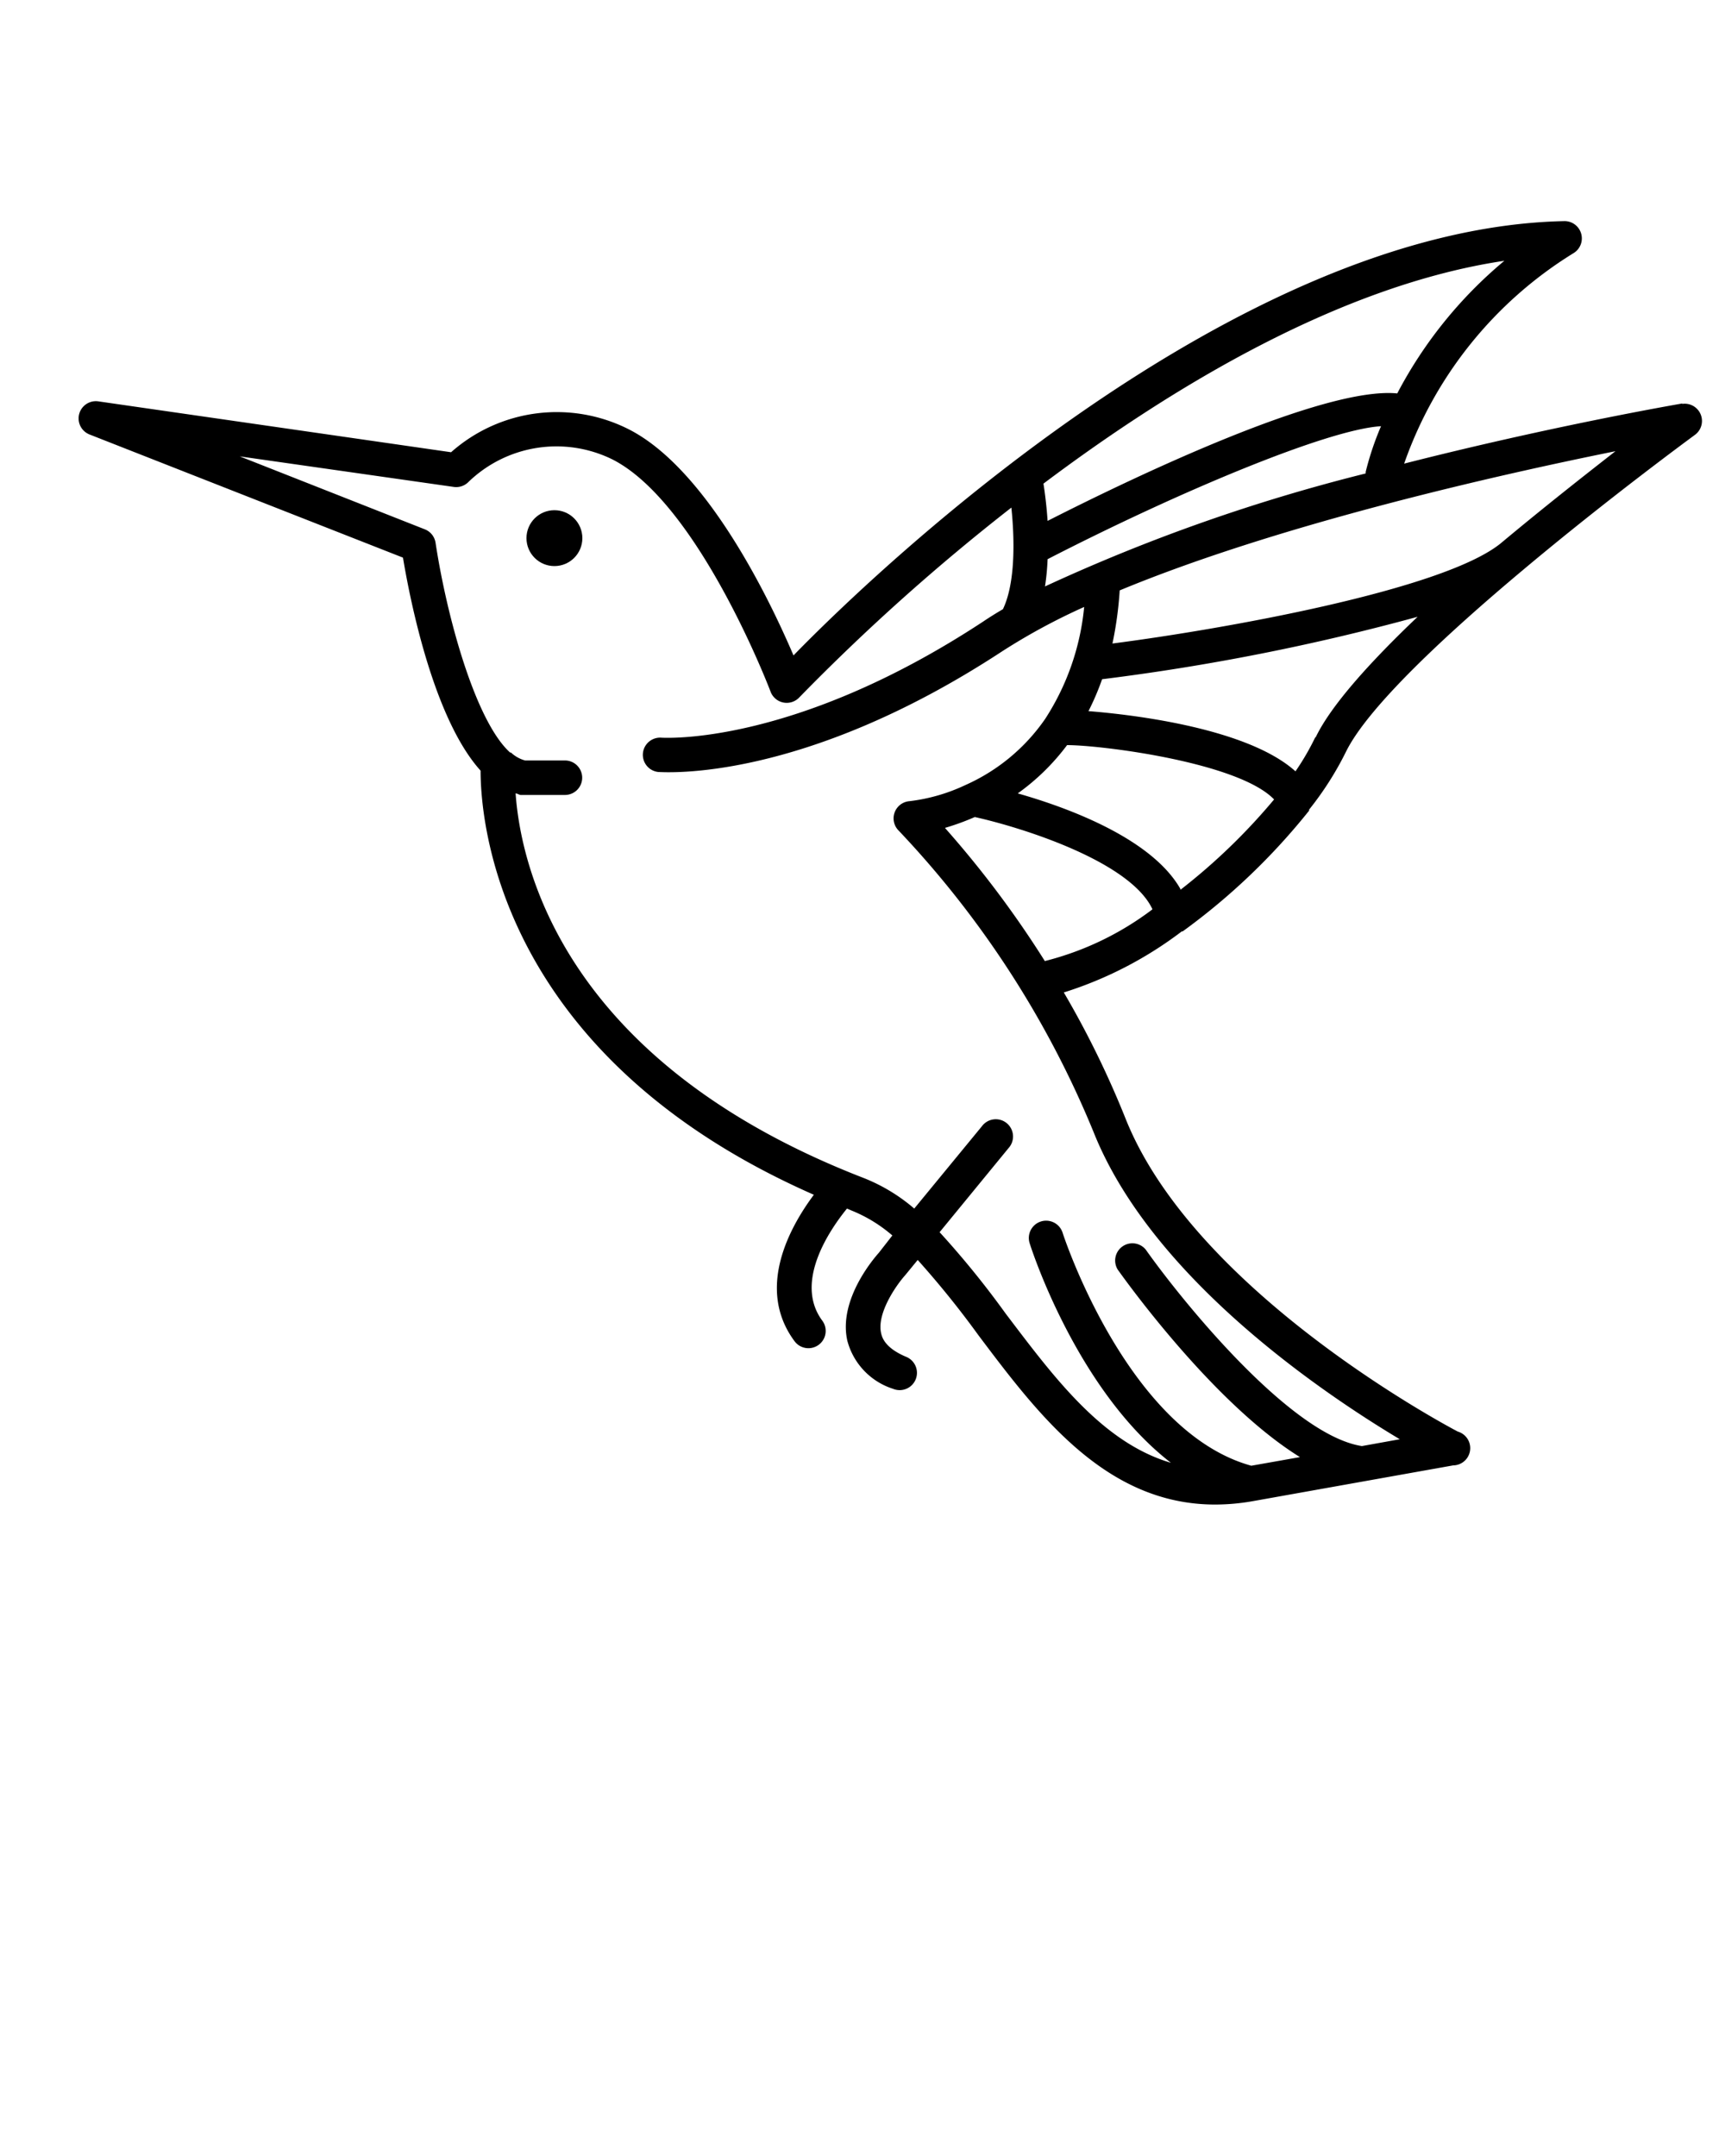 <svg xmlns="http://www.w3.org/2000/svg" data-name="Layer 1" viewBox="0 0 100 125" x="0px" y="0px"><title>icons_animals_8</title><path d="M97.54,23.39c-.58.1-7.7,1.34-16.14,3.49a23.4,23.4,0,0,1,9.83-12.21,1,1,0,0,0,.43-1.13,1,1,0,0,0-1-.72C71.6,13.23,50.91,32.95,46,38c-1.37-3.21-5-10.78-9.53-13.1a9.23,9.23,0,0,0-10.32,1.32L5.7,23.27a1,1,0,0,0-.51,1.92l18.17,7.14c.42,2.52,1.78,9.34,4.5,12.35,0,2.64.81,16.44,19.32,24.59-1.33,1.78-3.41,5.4-1.12,8.49a1,1,0,1,0,1.61-1.19c-1.67-2.25.47-5.32,1.43-6.5l.28.12a8.42,8.42,0,0,1,2.35,1.44l-.78,1c-.24.27-2.37,2.7-1.83,5.1a4,4,0,0,0,2.65,2.79,1,1,0,1,0,.77-1.85c-1.27-.53-1.41-1.16-1.46-1.37-.27-1.18.92-2.84,1.39-3.36l.73-.89a53.48,53.48,0,0,1,3.51,4.35c3.49,4.64,7.4,9.83,13.73,9.83a12.59,12.59,0,0,0,2.21-.2l11.59-2.07A1,1,0,0,0,84.51,83c-.15-.08-15.21-7.94-19.27-18.17a54.46,54.46,0,0,0-3.57-7.29A22.36,22.36,0,0,0,68.51,54l.05,0A37.67,37.67,0,0,0,75.89,47l0-.06a18.43,18.43,0,0,0,2.14-3.36C79.3,41,83.81,36.8,88.26,33.07h0c5-4.2,9.92-7.8,10-7.86a1,1,0,0,0-.76-1.79ZM60.58,34a14.06,14.06,0,0,0,.15-1.58c7.54-3.88,16.21-7.52,19.33-7.71a16.88,16.88,0,0,0-.89,2.65s0,.06,0,.09A104.36,104.36,0,0,0,60.58,34ZM81,22.81c-4.25-.42-15.18,4.8-20.27,7.39-.06-.89-.16-1.66-.24-2.16,7.6-5.71,17.31-11.52,26.72-12.92A25.28,25.28,0,0,0,81,22.81Zm.17,60.63-2.22.4c-4.14-.64-10.43-8.42-12.53-11.39a1,1,0,0,0-1.63,1.15c.27.38,5.48,7.73,10.57,10.88l-2.82.5C65.36,83,61.63,71.58,61.6,71.47a1,1,0,0,0-1.91.61c.13.42,2.77,8.54,8.19,12.73-4-1.18-6.81-5-9.58-8.65a52.21,52.21,0,0,0-3.83-4.72l4-4.88a1,1,0,1,0-1.55-1.26L53,70.07a10.32,10.32,0,0,0-2.9-1.76C32.67,61.57,30.19,50.23,29.89,46c.09,0,.18.07.28.09h2.58a1,1,0,0,0,0-2H30.44a1.94,1.94,0,0,1-.82-.46l-.05,0c-2-1.81-3.66-7.82-4.32-12.16a1,1,0,0,0-.62-.78L13.9,26.46l12.4,1.77a1,1,0,0,0,.86-.29,7.34,7.34,0,0,1,8.35-1.3c5,2.55,9.12,13.35,9.16,13.46a1,1,0,0,0,1.67.33,122,122,0,0,1,12.29-11c.19,1.83.24,4.37-.49,5.89q-.6.35-1.15.72c-11,7.23-18.53,6.73-18.64,6.73a1,1,0,0,0-1.08.91,1,1,0,0,0,.91,1.08c.34,0,8.28.63,19.92-7a36,36,0,0,1,4.75-2.57,14.44,14.44,0,0,1-2.26,6.49l0,0v0A11.09,11.09,0,0,1,56,45.5l-.13.06a10.45,10.45,0,0,1-3.14.89,1,1,0,0,0-.63,1.71A56.61,56.61,0,0,1,63.39,65.62C66.72,74,76.51,80.67,81.14,83.44ZM54.78,48a14.49,14.49,0,0,0,1.73-.63c2.63.58,9,2.55,10.3,5.35a17.31,17.31,0,0,1-6.24,3A59.11,59.11,0,0,0,54.78,48Zm13.65,3.54C66.78,48.64,62,46.85,59,46a13,13,0,0,0,2.86-2.8c2,0,9.94,1,12,3.15A35.2,35.2,0,0,1,68.43,51.59Zm7.83-8.82a14.73,14.73,0,0,1-1.16,2c-2.92-2.63-10.08-3.34-12-3.49a15.24,15.24,0,0,0,.79-1.85,130,130,0,0,0,18.29-3.62C79.43,38.38,77.15,40.9,76.26,42.77ZM87,31.5c-3.38,2.74-16.25,5-22.51,5.81a21.43,21.43,0,0,0,.42-3.08c9.38-3.89,22.2-6.75,28.74-8.07C91.83,27.58,89.44,29.46,87,31.5Z"/><circle cx="32.14" cy="31.2" r="1.62"/></svg>